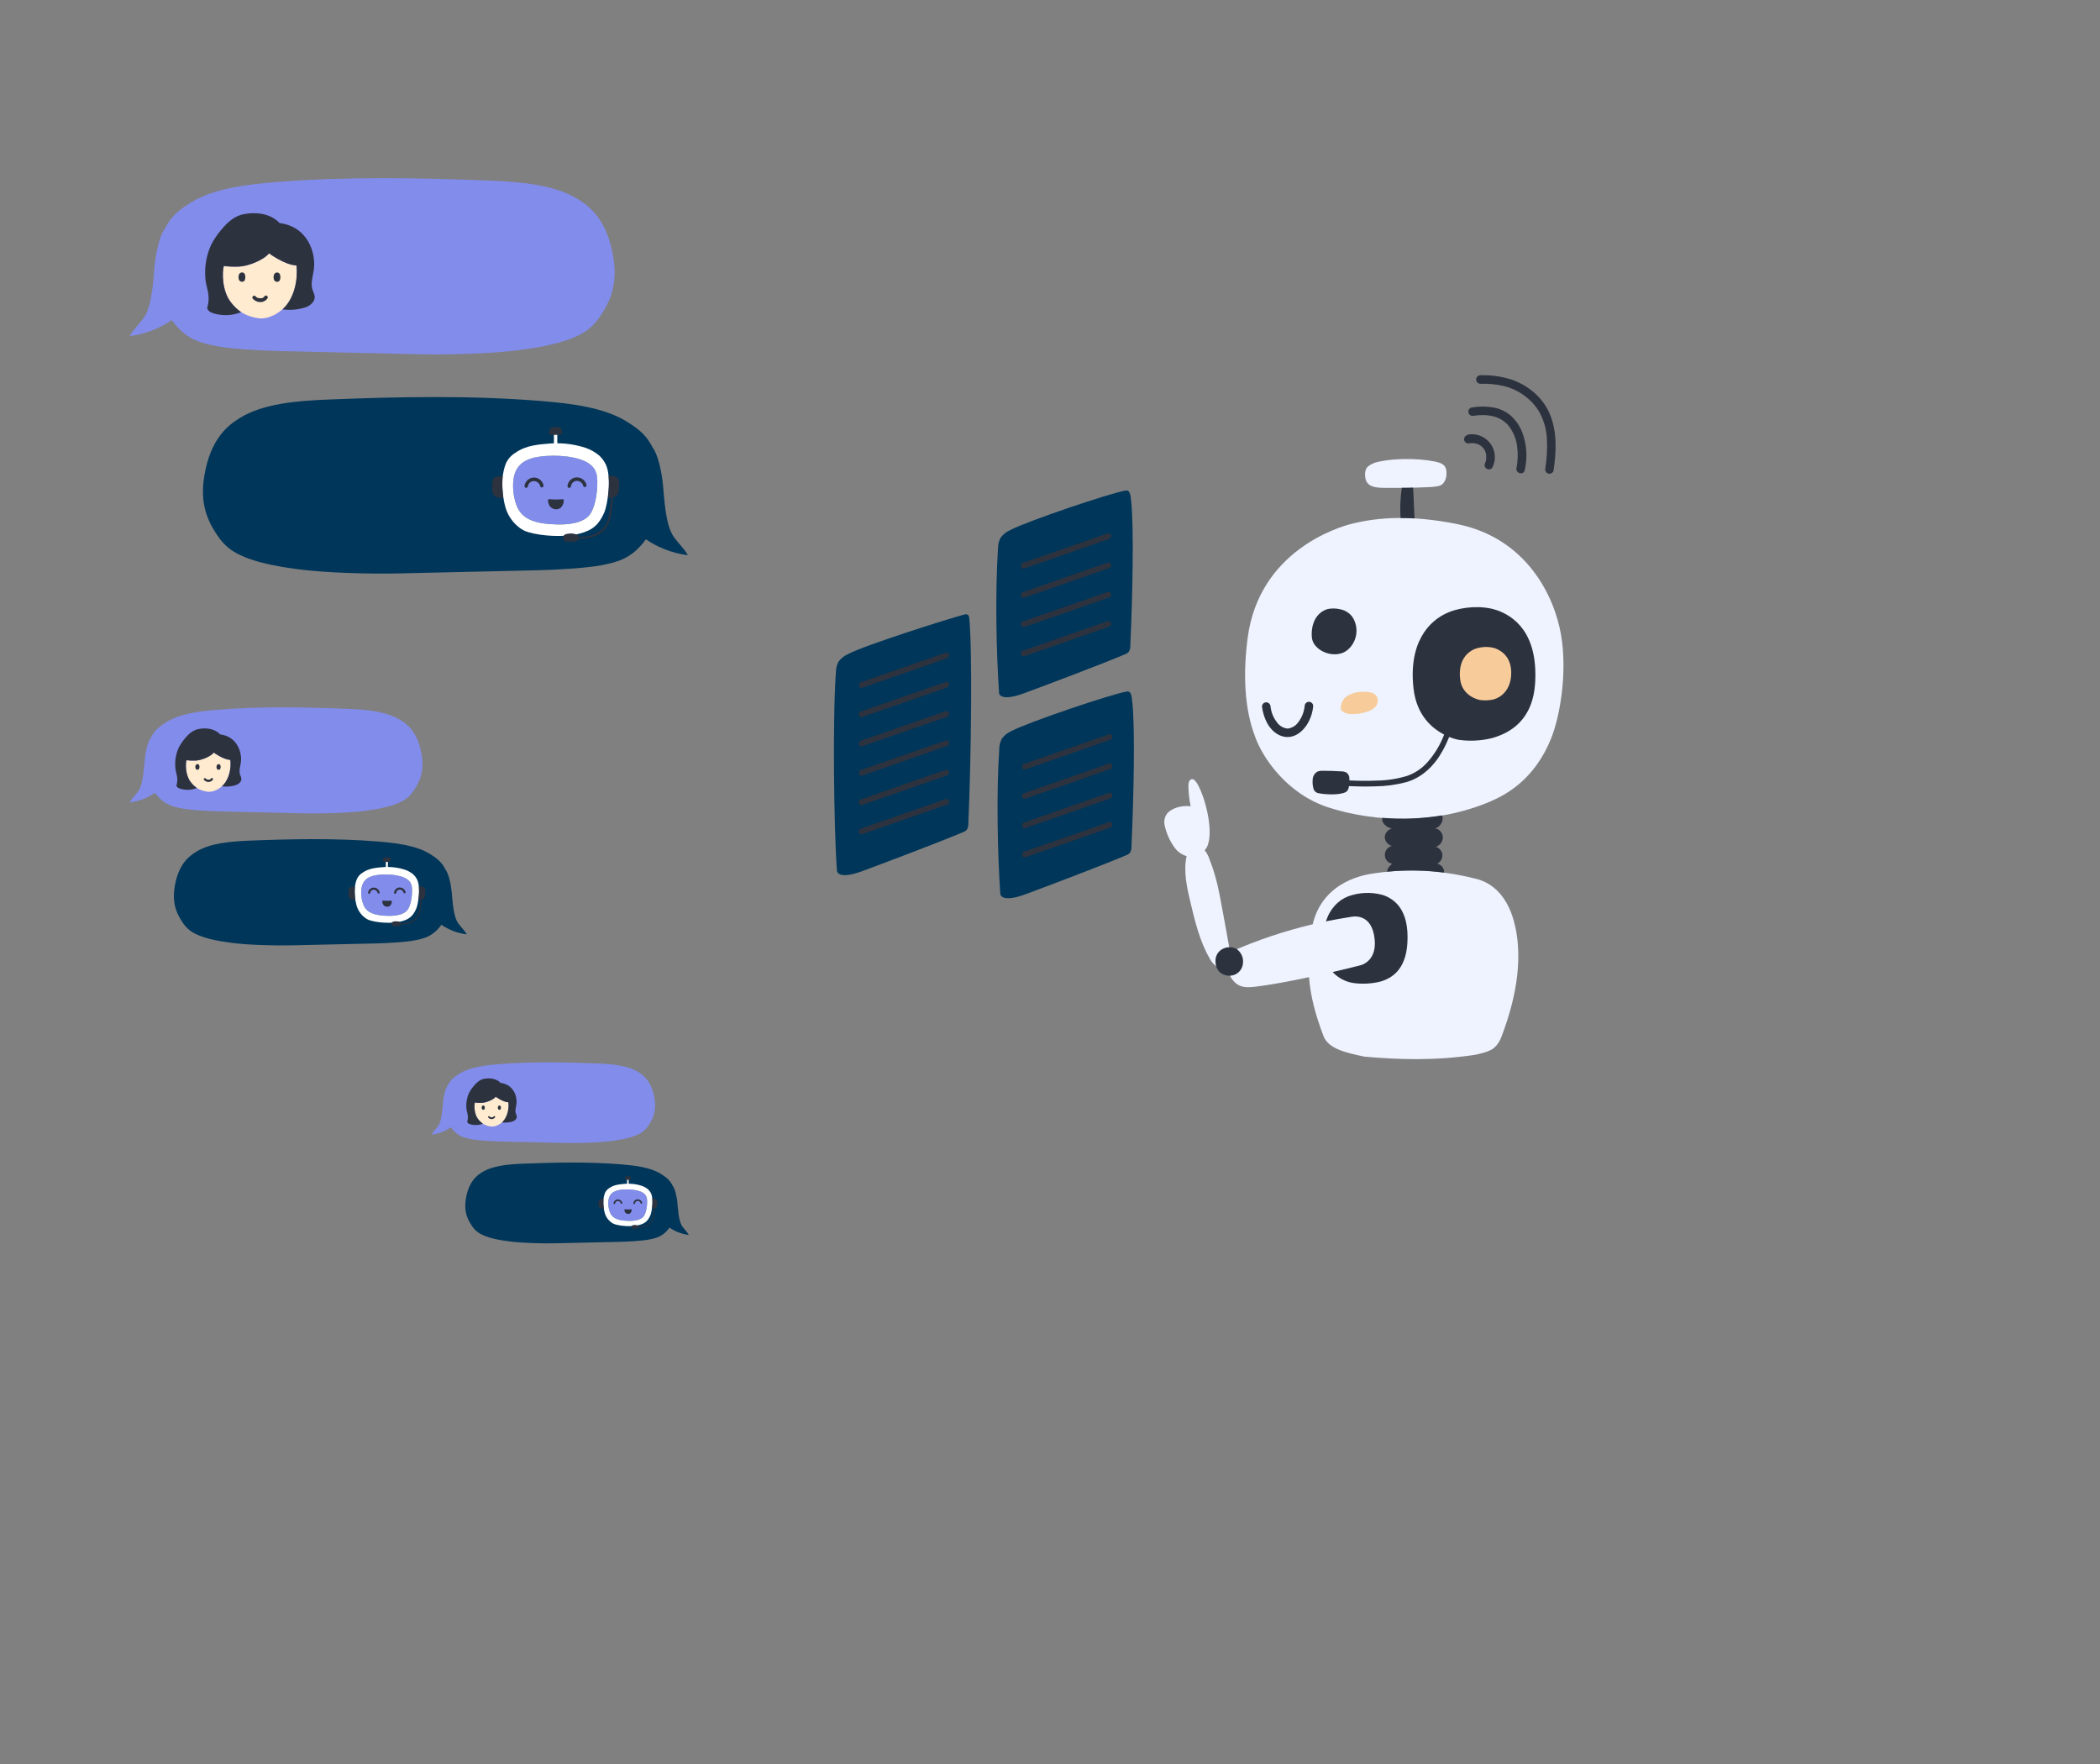 <?xml version="1.0" encoding="UTF-8" standalone="no"?>
<svg:svg
   width="1500"
   zoomAndPan="magnify"
   viewBox="0 0 1125 945"
   height="1260"
   preserveAspectRatio="xMidYMid"
   version="1.0"
   id="svg148"
   sodipodi:docname="chatbot.svg"
   inkscape:version="1.3.2 (091e20ef0f, 2023-11-25)"
   xmlns:inkscape="http://www.inkscape.org/namespaces/inkscape"
   xmlns:sodipodi="http://sodipodi.sourceforge.net/DTD/sodipodi-0.dtd"
   xmlns:svg="http://www.w3.org/2000/svg">
  <svg:rect x="0" y="0" width="1125" height="945" fill="#808080" stroke="none"/>
  <sodipodi:namedview
     id="namedview148"
     pagecolor="#505050"
     bordercolor="#ffffff"
     borderopacity="1"
     inkscape:showpageshadow="0"
     inkscape:pageopacity="0"
     inkscape:pagecheckerboard="1"
     inkscape:deskcolor="#505050"
     inkscape:zoom="0.51959721"
     inkscape:cx="749.61911"
     inkscape:cy="513.85957"
     inkscape:window-width="1856"
     inkscape:window-height="1024"
     inkscape:window-x="0"
     inkscape:window-y="0"
     inkscape:window-maximized="0"
     inkscape:current-layer="svg148" />
  <svg:defs
     id="defs23">
    <svg:g
       id="g1" />
    <svg:clipPath
       id="c6fa857706">
      <svg:path
         d="M 0,0 H 1056 V 945 H 0 Z m 0,0"
         clip-rule="nonzero"
         id="path1" />
    </svg:clipPath>
    <svg:clipPath
       id="0a5ce277e3">
      <svg:path
         d="M 1356.188,281.41 432.969,1475.988 -618.59,663.297 304.629,-531.277 Z m 0,0"
         clip-rule="nonzero"
         id="path2" />
    </svg:clipPath>
    <svg:clipPath
       id="4b1ef3e177">
      <svg:path
         d="M 1356.188,281.41 432.969,1475.988 -618.59,663.297 304.629,-531.277 Z m 0,0"
         clip-rule="nonzero"
         id="path3" />
    </svg:clipPath>
    <svg:clipPath
       id="c95a714aed">
      <svg:path
         d="m 93,449 h 157.129 v 57.613 H 93 Z m 0,0"
         clip-rule="nonzero"
         id="path4" />
    </svg:clipPath>
    <svg:clipPath
       id="1b0de09e5d">
      <svg:path
         d="M 69.379,378.363 H 227 V 491 H 69.379 Z m 0,0"
         clip-rule="nonzero"
         id="path5" />
    </svg:clipPath>
    <svg:clipPath
       id="3e26ea4c0c">
      <svg:path
         d="m 108,212 h 260.629 v 95.5 H 108 Z m 0,0"
         clip-rule="nonzero"
         id="path6" />
    </svg:clipPath>
    <svg:clipPath
       id="042e21b959">
      <svg:path
         d="M 69.379,95 H 330 V 281 H 69.379 Z m 0,0"
         clip-rule="nonzero"
         id="path7" />
    </svg:clipPath>
    <svg:clipPath
       id="a5cfca7074">
      <svg:path
         d="M 446.051,262 H 608 V 482 H 446.051 Z m 0,0"
         clip-rule="nonzero"
         id="path8" />
    </svg:clipPath>
    <svg:clipPath
       id="4059412f67">
      <svg:path
         d="M 460,200.836 H 834 V 460 H 460 Z m 0,0"
         clip-rule="nonzero"
         id="path9" />
    </svg:clipPath>
    <svg:clipPath
       id="1d4076dba3">
      <svg:path
         d="m 249,622 h 120.105 v 44.188 H 249 Z m 0,0"
         clip-rule="nonzero"
         id="path10" />
    </svg:clipPath>
    <svg:clipPath
       id="6896e8da34">
      <svg:path
         d="M 231.105,569 H 351 v 86 H 231.105 Z m 0,0"
         clip-rule="nonzero"
         id="path11" />
    </svg:clipPath>
    <svg:clipPath
       id="9348746b2d">
      <svg:path
         d="m 1472.164,655.922 h 141.945 v 141.949 h -141.945 z m 0,0"
         clip-rule="nonzero"
         id="path12" />
    </svg:clipPath>
    <svg:clipPath
       id="9586e768fa">
      <svg:path
         d="m 1543.137,655.922 c -39.199,0 -70.973,31.777 -70.973,70.973 0,39.199 31.773,70.977 70.973,70.977 39.195,0 70.973,-31.777 70.973,-70.977 0,-39.195 -31.777,-70.973 -70.973,-70.973"
         clip-rule="nonzero"
         id="path13" />
    </svg:clipPath>
    <svg:clipPath
       id="9c75edcf3f">
      <svg:path
         d="M 1515.613,702 H 1570 v 55.438 h -54.387 z m 0,0"
         clip-rule="nonzero"
         id="path14" />
    </svg:clipPath>
    <svg:clipPath
       id="97b5492ab3">
      <svg:path
         d="m 1515.613,701.938 h 54.75 v 55.5 h -54.75 z m 0,0"
         clip-rule="nonzero"
         id="path15" />
    </svg:clipPath>
    <svg:clipPath
       id="b452730144">
      <svg:path
         d="M 919.91,650.574 H 1451.188 V 803.219 H 919.91 Z m 0,0"
         clip-rule="nonzero"
         id="path16" />
    </svg:clipPath>
    <svg:clipPath
       id="c5c316668a">
      <svg:path
         d="m 1401.523,650.574 c 27.426,0 49.664,34.172 49.664,76.32 0,42.152 -22.238,76.324 -49.664,76.324 H 969.578 c -27.43,0 -49.668,-34.172 -49.668,-76.324 0,-42.148 22.238,-76.32 49.668,-76.32 h 431.945"
         clip-rule="nonzero"
         id="path17" />
    </svg:clipPath>
    <svg:clipPath
       id="f3039e7a94">
      <svg:path
         d="m 1337,0 h 343 v 417 h -343 z m 0,0"
         clip-rule="nonzero"
         id="path18" />
    </svg:clipPath>
    <svg:clipPath
       id="13dbefd5ee">
      <svg:path
         d="m 2028.246,293.07 -617.387,149.582 -158.062,-652.375 617.387,-149.582 z m 0,0"
         clip-rule="nonzero"
         id="path19" />
    </svg:clipPath>
    <svg:clipPath
       id="5ea35aad1f">
      <svg:path
         d="m 2028.246,293.07 -617.387,149.582 -158.062,-652.375 617.387,-149.582 z m 0,0"
         clip-rule="nonzero"
         id="path20" />
    </svg:clipPath>
    <svg:clipPath
       id="ce489fcf8a">
      <svg:path
         d="m 1049,815 h 206 v 130 h -206 z m 0,0"
         clip-rule="nonzero"
         id="path21" />
    </svg:clipPath>
    <svg:clipPath
       id="f703d24ec2">
      <svg:path
         d="m 1005.477,876.871 212.605,-73.645 77.82,224.652 -212.609,73.644 z m 0,0"
         clip-rule="nonzero"
         id="path22" />
    </svg:clipPath>
    <svg:clipPath
       id="ed603cadf6">
      <svg:path
         d="m 1005.477,876.871 212.605,-73.645 77.82,224.652 -212.609,73.644 z m 0,0"
         clip-rule="nonzero"
         id="path23" />
    </svg:clipPath>
  </svg:defs>
  <svg:g
     clip-path="url(#c95a714aed)"
     id="g28">
    <svg:path
       fill="#003659"
       d="m 250.043,500.562 c -4.938,-0.641 -9.469,-2.352 -13.594,-5.137 -4.574,6.395 -9.562,7.387 -14.02,8.289 -5.121,1.043 -15.383,1.562 -21.121,1.695 l -45.027,1.023 c -9.109,0.207 -23.477,-0.168 -32.426,-1.359 -6.621,-0.883 -16.254,-2.406 -21.84,-6.406 -1.699,-1.281 -3.125,-2.82 -4.273,-4.613 -4.371,-6.312 -5.297,-12.199 -4.148,-19.125 2.004,-12.031 7.645,-16.242 11.391,-18.574 7.523,-4.691 18.508,-5.605 28.719,-6.016 22.68,-0.91 46.195,-1.371 68.746,0.469 9.918,0.805 20.41,2.074 27.789,6.617 4.363,2.695 6.488,4.633 8.426,8.422 1.621,2.074 2.891,7.539 3.336,12.062 0.414,4.211 0.754,12.793 3.402,16.594 1.438,2.09 3.496,3.93 4.641,6.059 z m 0,0"
       fill-opacity="1"
       fill-rule="nonzero"
       id="path27" />
  </svg:g>
  <svg:g
     clip-path="url(#1b0de09e5d)"
     id="g29">
    <svg:path
       fill="#828ceb"
       d="m 221.75,423.359 c -1.148,1.793 -2.574,3.328 -4.273,4.609 -5.598,3.992 -15.234,5.527 -21.836,6.406 -8.945,1.203 -23.32,1.562 -32.426,1.359 l -44.996,-1.023 c -5.734,-0.125 -16,-0.648 -21.121,-1.691 -4.453,-0.906 -9.445,-1.898 -14.02,-8.289 -4.133,2.789 -8.668,4.504 -13.613,5.141 1.141,-2.133 3.199,-3.977 4.629,-6.016 2.648,-3.809 3.008,-12.406 3.398,-16.605 0.445,-4.523 1.715,-9.98 3.336,-12.031 1.949,-3.805 4.074,-5.742 8.426,-8.422 7.379,-4.559 17.871,-5.82 27.793,-6.617 22.547,-1.805 46.066,-1.375 68.746,-0.469 10.23,0.41 21.191,1.332 28.719,6.016 3.742,2.328 9.383,6.516 11.387,18.57 1.16,6.859 0.234,12.754 -4.148,19.062 z m -6.559,46.262 c -5.309,-1.703 -12.781,-1.332 -15.879,-0.266 -1.73,0.602 -3.547,1.469 -4.762,3.68 -1.48,2.684 -1.391,7.773 0.121,11.57 1.691,4.25 5.633,5.852 13.098,6.016 4.734,0.113 9.316,-0.758 11.02,-3.918 2.07,-3.844 2.18,-10.125 1.805,-12.031 -0.371,-1.906 -1.703,-3.867 -5.402,-5.051 z m 0,0"
       fill-opacity="1"
       fill-rule="nonzero"
       id="path28" />
  </svg:g>
  <svg:path
     fill="#ffebcf"
     d="m 123.391,407.082 c 0.535,4.586 -0.656,10.039 -3.684,13.344 -1.957,2.129 -5.23,3.926 -8.121,3.734 -1.988,-0.172 -3.855,-0.746 -5.598,-1.719 -1.504,-0.938 -2.789,-2.117 -3.852,-3.531 -2.84,-3.699 -2.793,-9.566 -2.246,-11.641 1.691,0.207 3.391,0.266 5.094,0.18 2.887,-0.18 7.777,-2.062 9.539,-4.266 0,0 5.184,3.809 8.867,3.898 z m 0,0"
     fill-opacity="1"
     fill-rule="nonzero"
     id="path29" />
  <svg:path
     fill="#ffffff"
     d="m 223.52,471.34 c -0.551,-1.145 -1.293,-2.148 -2.23,-3.008 -1.34,-1.09 -2.824,-1.91 -4.461,-2.453 -2.938,-0.938 -5.945,-1.414 -9.031,-1.434 v -3.363 h -1.094 v 3.375 c -0.367,0 -0.734,0.031 -1.094,0.055 -4.051,0.32 -7.941,0.602 -11.328,2.973 -1.43,0.859 -2.48,2.051 -3.16,3.574 -0.543,1.461 -0.887,2.969 -1.031,4.523 -0.227,3.238 0.086,6.426 0.938,9.559 0.387,1.305 0.965,2.516 1.738,3.633 0.777,1.121 1.707,2.086 2.797,2.906 0.82,0.637 1.73,1.105 2.727,1.398 4.609,1.41 11.988,1.723 16.656,0.531 4.477,-1.148 6.367,-3.055 8.023,-6.762 1.141,-2.605 2.449,-11.449 0.551,-15.508 z m -4.73,15.375 c -1.703,3.16 -6.285,4.031 -11.02,3.918 -7.465,-0.176 -11.438,-1.805 -13.098,-6.016 -1.512,-3.797 -1.602,-8.887 -0.121,-11.57 1.203,-2.211 3.008,-3.086 4.762,-3.68 3.098,-1.066 10.57,-1.438 15.879,0.266 3.699,1.203 4.984,3.113 5.379,5.047 0.398,1.93 0.289,8.191 -1.781,12.035 z m 0,0"
     fill-opacity="1"
     fill-rule="nonzero"
     id="path30" />
  <svg:path
     fill="#2d323f"
     d="m 200.84,475.559 c -0.914,-0.184 -1.734,0.019 -2.461,0.602 -0.695,0.531 -1.098,1.234 -1.203,2.105 0,0.152 0.055,0.281 0.164,0.391 0.109,0.109 0.242,0.164 0.395,0.168 0.152,-0.012 0.281,-0.066 0.391,-0.176 0.105,-0.105 0.164,-0.234 0.176,-0.383 0.102,-0.527 0.367,-0.953 0.801,-1.27 0.512,-0.371 1.07,-0.465 1.672,-0.277 l 0.207,0.066 c 0.062,0.035 0.125,0.066 0.191,0.094 l 0.242,0.152 0.105,0.07 0.055,0.051 c 0.375,0.289 0.605,0.668 0.68,1.137 0.051,0.145 0.141,0.254 0.273,0.328 0.129,0.074 0.27,0.098 0.418,0.066 0.145,-0.047 0.254,-0.141 0.328,-0.27 0.074,-0.133 0.098,-0.273 0.066,-0.422 -0.141,-0.617 -0.434,-1.145 -0.887,-1.59 -0.453,-0.441 -0.992,-0.723 -1.613,-0.844 z m 0.164,1.203 z m 10.664,2.066 c 0.156,0 0.289,-0.055 0.398,-0.164 0.109,-0.109 0.164,-0.238 0.164,-0.395 0.09,-0.559 0.363,-1.004 0.816,-1.34 0.465,-0.34 0.973,-0.441 1.531,-0.309 0.109,0.027 0.223,0.059 0.328,0.098 l 0.09,0.043 0.242,0.129 0.133,0.086 0.078,0.055 c 0.387,0.281 0.625,0.656 0.723,1.125 0.043,0.148 0.129,0.262 0.266,0.336 0.133,0.078 0.277,0.094 0.426,0.055 0.145,-0.051 0.254,-0.141 0.328,-0.273 0.074,-0.129 0.094,-0.27 0.062,-0.418 -0.16,-0.629 -0.488,-1.16 -0.973,-1.594 -0.488,-0.43 -1.055,-0.691 -1.699,-0.777 -0.891,-0.137 -1.684,0.086 -2.371,0.668 -0.664,0.551 -1.035,1.254 -1.121,2.113 -0.004,0.16 0.055,0.297 0.168,0.406 0.113,0.113 0.25,0.168 0.41,0.164 z m 3.258,-2.105 z M 114.09,417.609 c -0.25,0.398 -0.582,0.711 -0.992,0.941 -0.41,0.23 -0.848,0.352 -1.32,0.363 -0.484,0.008 -0.949,-0.09 -1.391,-0.289 -0.445,-0.195 -0.828,-0.477 -1.148,-0.84 -0.082,-0.121 -0.117,-0.254 -0.102,-0.395 0.012,-0.145 0.07,-0.27 0.172,-0.371 0.105,-0.102 0.227,-0.16 0.371,-0.176 0.145,-0.012 0.277,0.023 0.395,0.105 l 0.211,0.215 0.109,0.098 0.055,0.043 0.078,0.059 0.102,0.059 c 0.07,0.051 0.145,0.09 0.223,0.129 h 0.156 c 0.082,0.027 0.168,0.055 0.254,0.07 0.148,0.043 0.297,0.059 0.449,0.047 0.09,0.008 0.176,0.008 0.262,0 h 0.078 l 0.137,-0.035 0.109,-0.035 h 0.09 l 0.047,-0.031 0.121,-0.059 0.09,-0.062 0.066,-0.047 c 0,0 0.039,0 0.039,-0.035 0.031,-0.023 0.066,-0.055 0.094,-0.086 0.055,-0.051 0.105,-0.109 0.152,-0.168 l 0.07,-0.102 c 0.094,-0.113 0.215,-0.18 0.359,-0.207 0.145,-0.023 0.281,0 0.406,0.074 0.129,0.074 0.215,0.184 0.266,0.32 0.047,0.141 0.047,0.277 -0.008,0.414 z m -7.387,-7.664 c 0.215,0.602 0.215,1.203 0,1.805 -0.062,0.18 -0.172,0.328 -0.328,0.438 -0.16,0.109 -0.332,0.164 -0.523,0.164 -0.234,0.019 -0.445,-0.031 -0.645,-0.156 -0.195,-0.125 -0.336,-0.293 -0.418,-0.512 -0.184,-0.547 -0.184,-1.098 0,-1.648 0.086,-0.219 0.23,-0.391 0.426,-0.52 0.195,-0.129 0.414,-0.191 0.648,-0.184 0.398,0.039 0.68,0.246 0.84,0.613 z m 98.461,51.312 c -0.027,-0.449 0.039,-0.887 0.195,-1.312 0.027,-0.086 0.074,-0.164 0.133,-0.234 0.121,-0.125 0.258,-0.219 0.418,-0.289 0.789,-0.289 1.59,-0.336 2.406,-0.133 0.141,0.031 0.27,0.078 0.398,0.145 0.234,0.16 0.391,0.375 0.473,0.645 0.211,0.477 0.195,0.945 -0.047,1.41 -0.27,0.293 -2.039,0.273 -3.008,0.223 -0.969,-0.055 -0.934,-0.285 -0.969,-0.453 z m -14.832,20.789 c -1.113,0.141 -2.289,-0.082 -2.832,-0.602 -0.277,-0.289 -0.48,-0.625 -0.602,-1.012 -0.191,-0.664 -0.355,-3.211 0,-4.078 0.09,-0.293 0.246,-0.543 0.469,-0.754 0.227,-0.207 0.488,-0.344 0.789,-0.406 0.645,-0.145 1.293,-0.188 1.953,-0.133 -0.027,0.191 -0.043,0.363 -0.055,0.523 -0.133,2.164 -0.039,4.316 0.277,6.461 z m 19.566,0.867 c -0.008,1 -0.391,1.824 -1.156,2.473 -0.246,0.141 -0.508,0.242 -0.785,0.297 -0.281,0.059 -0.562,0.07 -0.844,0.035 -0.281,-0.031 -0.551,-0.109 -0.809,-0.23 -0.258,-0.121 -0.492,-0.281 -0.695,-0.477 -0.562,-0.629 -0.828,-1.363 -0.809,-2.207 -0.012,-0.105 0.023,-0.199 0.098,-0.277 0.094,-0.078 0.223,-0.059 0.504,-0.027 1.344,0.113 2.688,0.113 4.035,0 0.156,0 0.34,0 0.418,0.133 0.051,0.086 0.066,0.18 0.043,0.281 z m 17.691,-2.609 c -0.109,0.379 -0.301,0.715 -0.57,1.008 -0.359,0.328 -0.777,0.527 -1.254,0.602 -0.055,2.887 -0.68,6.996 -1.645,8.879 -0.453,0.836 -1.043,1.562 -1.762,2.184 -0.719,0.621 -1.523,1.098 -2.414,1.426 -1.723,0.605 -3.496,0.898 -5.32,0.887 0,0.047 0,0.102 0,0.156 -0.07,0.285 -0.25,0.469 -0.535,0.547 -1.137,0.234 -2.277,0.262 -3.426,0.082 -0.352,-0.019 -0.613,-0.18 -0.789,-0.484 -0.168,-0.398 -0.184,-0.797 -0.043,-1.203 0.121,-0.332 0.352,-0.664 1.59,-0.797 1.047,-0.148 2.051,0 3.012,0.445 0.18,0.121 0.27,0.289 0.27,0.508 0,0.059 0,0.113 0,0.168 4.738,0 7.59,-1.848 8.836,-3.977 1.246,-2.129 1.566,-6.973 1.621,-8.742 -0.328,0.019 -0.656,0.012 -0.984,-0.027 0.348,-2.328 0.434,-4.664 0.254,-7.008 0.652,-0.055 1.293,-0.016 1.934,0.125 0.301,0.062 0.562,0.195 0.789,0.402 0.227,0.207 0.387,0.457 0.473,0.754 0.309,0.859 0.145,3.402 -0.035,4.07 z m -99.043,-65.527 c 0.254,0.84 0.75,1.641 0.754,2.527 0,1.496 -1.355,2.652 -2.746,3.223 -2.504,0.832 -5.066,1.07 -7.684,0.715 0.293,-0.266 0.602,-0.539 0.836,-0.816 3.008,-3.305 4.211,-8.758 3.684,-13.344 -3.684,-0.09 -8.867,-3.898 -8.867,-3.898 -1.762,2.203 -6.621,4.086 -9.539,4.266 -1.703,0.086 -3.402,0.027 -5.094,-0.18 -0.547,2.074 -0.602,7.941 2.246,11.641 0.949,1.25 2.062,2.336 3.34,3.246 -2.289,0.922 -4.648,1.188 -7.086,0.789 -1.016,-0.125 -1.984,-0.414 -2.906,-0.859 -1.324,-0.926 -0.895,-1.535 -0.812,-1.891 0.98,-4.055 -0.633,-5.859 -0.777,-9.414 -0.234,-3.613 0.398,-7.062 1.902,-10.359 0.887,-1.695 1.949,-3.273 3.191,-4.734 1.949,-2.406 4.383,-4.617 7.434,-5.16 8.09,-1.457 11.52,2.895 11.52,2.895 9.113,1.137 11.746,9.57 11.113,14.797 -0.27,2.195 -1.145,4.434 -0.508,6.559 z m -10.5,-4.812 c 0.211,0.602 0.211,1.203 0,1.805 -0.066,0.18 -0.176,0.324 -0.332,0.438 -0.156,0.109 -0.332,0.164 -0.523,0.164 -0.234,0.019 -0.445,-0.031 -0.645,-0.156 -0.195,-0.125 -0.336,-0.293 -0.414,-0.512 -0.191,-0.551 -0.191,-1.098 0,-1.648 0.086,-0.219 0.23,-0.395 0.426,-0.52 0.199,-0.129 0.414,-0.191 0.648,-0.184 0.395,0.035 0.672,0.234 0.84,0.594 z m 0,0"
     fill-opacity="1"
     fill-rule="nonzero"
     id="path31" />
  <svg:g
     clip-path="url(#3e26ea4c0c)"
     id="g32">
    <svg:path
       fill="#003659"
       d="m 368.492,297.449 c -4.031,-0.523 -7.949,-1.508 -11.75,-2.949 -3.801,-1.441 -7.387,-3.301 -10.754,-5.582 -7.574,10.621 -15.836,12.27 -23.211,13.766 -8.48,1.73 -25.473,2.598 -34.969,2.816 l -74.555,1.699 c -15.078,0.34 -38.867,-0.277 -53.688,-2.258 -10.961,-1.469 -26.906,-3.996 -36.156,-10.641 -2.816,-2.129 -5.176,-4.684 -7.074,-7.66 -7.238,-10.48 -8.77,-20.262 -6.867,-31.762 3.316,-19.98 12.656,-26.973 18.855,-30.852 12.457,-7.793 30.645,-9.309 47.547,-9.988 37.551,-1.512 76.488,-2.277 113.82,0.777 16.422,1.34 33.793,3.449 46.012,10.992 7.227,4.473 10.742,7.691 13.953,13.984 2.68,3.449 4.781,12.52 5.52,20.031 0.688,6.992 1.246,21.25 5.633,27.566 2.379,3.465 5.789,6.523 7.684,10.059 z m 0,0"
       fill-opacity="1"
       fill-rule="nonzero"
       id="path32" />
  </svg:g>
  <svg:g
     clip-path="url(#042e21b959)"
     id="g33">
    <svg:path
       fill="#828ceb"
       d="m 321.652,169.23 c -1.906,2.973 -4.266,5.523 -7.078,7.652 -9.266,6.633 -25.223,9.18 -36.156,10.641 -14.809,1.996 -38.605,2.598 -53.684,2.258 l -74.496,-1.699 c -9.496,-0.211 -26.488,-1.078 -34.969,-2.809 -7.375,-1.508 -15.637,-3.156 -23.211,-13.766 -3.375,2.285 -6.965,4.145 -10.773,5.586 -3.809,1.441 -7.734,2.426 -11.77,2.945 1.895,-3.535 5.301,-6.602 7.664,-9.988 4.383,-6.324 4.98,-20.602 5.629,-27.574 0.738,-7.516 2.84,-16.574 5.523,-19.984 3.227,-6.324 6.746,-9.539 13.949,-13.984 12.219,-7.574 29.59,-9.672 46.016,-10.992 37.332,-2.996 76.266,-2.285 113.816,-0.777 16.945,0.68 35.09,2.207 47.551,9.992 6.195,3.863 15.535,10.816 18.855,30.84 1.922,11.387 0.387,21.18 -6.867,31.66 z m -10.863,76.828 C 302,243.23 289.629,243.852 284.5,245.617 c -2.863,1 -5.871,2.438 -7.883,6.113 -2.453,4.457 -2.305,12.91 0.199,19.215 2.797,7.062 9.328,9.719 21.684,9.988 7.844,0.191 15.426,-1.258 18.246,-6.504 3.43,-6.383 3.609,-16.812 2.992,-19.98 -0.617,-3.168 -2.82,-6.422 -8.949,-8.391 z m 0,0"
       fill-opacity="1"
       fill-rule="nonzero"
       id="path33" />
  </svg:g>
  <svg:path
     fill="#ffebcf"
     d="m 158.801,142.195 c 0.887,7.613 -1.09,16.676 -6.102,22.16 -3.238,3.535 -8.66,6.523 -13.441,6.203 -3.297,-0.289 -6.383,-1.242 -9.27,-2.855 -2.492,-1.559 -4.617,-3.516 -6.379,-5.867 -4.703,-6.145 -4.625,-15.883 -3.719,-19.332 2.805,0.344 5.613,0.441 8.434,0.301 4.781,-0.301 12.875,-3.426 15.797,-7.082 0,0 8.578,6.324 14.68,6.473 z m 0,0"
     fill-opacity="1"
     fill-rule="nonzero"
     id="path34" />
  <svg:path
     fill="#ffffff"
     d="m 324.582,248.914 c -0.914,-1.902 -2.145,-3.566 -3.699,-4.996 -2.211,-1.809 -4.676,-3.168 -7.383,-4.074 -4.863,-1.555 -9.848,-2.348 -14.949,-2.379 v -5.582 h -1.812 v 5.602 c -0.609,0 -1.219,0.051 -1.816,0.09 -6.707,0.531 -13.145,1 -18.754,4.938 -2.363,1.43 -4.105,3.41 -5.234,5.934 -0.895,2.43 -1.461,4.934 -1.703,7.512 -0.375,5.383 0.145,10.672 1.555,15.875 0.637,2.168 1.594,4.184 2.879,6.039 1.281,1.855 2.824,3.465 4.625,4.82 1.359,1.062 2.863,1.836 4.516,2.328 7.633,2.34 19.852,2.859 27.574,0.879 7.414,-1.906 10.543,-5.074 13.285,-11.227 1.895,-4.328 4.055,-19.012 0.918,-25.758 z m -7.836,25.535 c -2.82,5.246 -10.402,6.695 -18.246,6.504 -12.355,-0.289 -18.934,-2.996 -21.684,-9.988 -2.504,-6.305 -2.652,-14.758 -0.199,-19.211 1.992,-3.68 4.98,-5.125 7.883,-6.117 5.129,-1.766 17.5,-2.387 26.289,0.441 6.129,1.996 8.25,5.176 8.91,8.383 0.656,3.207 0.477,13.605 -2.953,19.988 z m 0,0"
     fill-opacity="1"
     fill-rule="nonzero"
     id="path35" />
  <svg:path
     fill="#2d323f"
     d="m 287.031,255.918 c -0.723,-0.141 -1.438,-0.125 -2.148,0.051 -0.715,0.172 -1.355,0.488 -1.93,0.949 -0.551,0.426 -1,0.941 -1.348,1.547 -0.344,0.605 -0.559,1.258 -0.645,1.949 0.004,0.254 0.094,0.473 0.273,0.652 0.18,0.184 0.398,0.273 0.652,0.277 0.25,-0.016 0.465,-0.109 0.645,-0.289 0.18,-0.176 0.277,-0.391 0.293,-0.641 0.168,-0.875 0.609,-1.578 1.324,-2.109 0.402,-0.289 0.844,-0.473 1.332,-0.555 0.488,-0.082 0.969,-0.047 1.441,0.098 l 0.336,0.109 c 0.105,0.059 0.211,0.113 0.32,0.16 l 0.398,0.25 0.18,0.117 0.09,0.082 c 0.621,0.48 0.996,1.109 1.125,1.887 0.082,0.242 0.23,0.422 0.449,0.547 0.219,0.129 0.449,0.164 0.699,0.113 0.234,-0.082 0.414,-0.234 0.539,-0.453 0.121,-0.219 0.16,-0.449 0.105,-0.695 -0.109,-0.504 -0.293,-0.977 -0.543,-1.426 -0.25,-0.449 -0.559,-0.855 -0.926,-1.215 -0.367,-0.359 -0.777,-0.656 -1.23,-0.898 -0.453,-0.238 -0.934,-0.406 -1.434,-0.508 z m 0.266,2 z m 17.66,3.434 c 0.258,0 0.477,-0.09 0.656,-0.27 0.18,-0.184 0.273,-0.402 0.273,-0.656 0.148,-0.93 0.602,-1.672 1.355,-2.23 0.766,-0.559 1.609,-0.727 2.531,-0.508 0.184,0.043 0.367,0.094 0.547,0.16 l 0.148,0.07 0.398,0.219 0.219,0.141 0.133,0.09 c 0.637,0.469 1.035,1.09 1.195,1.867 0.07,0.246 0.215,0.434 0.438,0.562 0.223,0.125 0.461,0.152 0.707,0.086 0.238,-0.082 0.418,-0.23 0.539,-0.449 0.125,-0.219 0.16,-0.453 0.109,-0.699 -0.133,-0.512 -0.336,-0.992 -0.609,-1.441 -0.277,-0.453 -0.609,-0.852 -1.004,-1.203 -0.395,-0.352 -0.832,-0.637 -1.309,-0.855 -0.48,-0.219 -0.98,-0.367 -1.504,-0.438 -0.703,-0.105 -1.398,-0.066 -2.082,0.129 -0.688,0.191 -1.301,0.52 -1.844,0.98 -0.527,0.441 -0.953,0.965 -1.273,1.57 -0.32,0.609 -0.516,1.254 -0.582,1.938 0,0.129 0.019,0.25 0.07,0.367 0.047,0.121 0.117,0.223 0.207,0.312 0.09,0.09 0.195,0.16 0.312,0.207 0.117,0.047 0.242,0.066 0.367,0.062 z m 5.395,-3.496 z M 143.402,159.68 c -0.418,0.656 -0.965,1.18 -1.645,1.562 -0.676,0.383 -1.406,0.586 -2.184,0.605 -0.805,0.008 -1.57,-0.152 -2.305,-0.48 -0.734,-0.328 -1.367,-0.793 -1.898,-1.398 -0.137,-0.199 -0.195,-0.418 -0.172,-0.656 0.023,-0.238 0.117,-0.445 0.289,-0.613 0.168,-0.172 0.371,-0.266 0.609,-0.289 0.242,-0.023 0.457,0.035 0.656,0.168 l 0.348,0.363 0.18,0.156 0.09,0.07 0.129,0.102 0.172,0.098 c 0.117,0.082 0.238,0.152 0.367,0.211 h 0.262 c 0.137,0.051 0.273,0.09 0.418,0.121 0.242,0.066 0.492,0.094 0.746,0.078 0.145,0.012 0.285,0.012 0.43,0 h 0.129 l 0.23,-0.059 0.18,-0.059 h 0.148 l 0.078,-0.051 0.199,-0.102 0.152,-0.098 0.109,-0.082 c 0,0 0.059,0 0.059,-0.059 0.059,-0.043 0.109,-0.09 0.16,-0.141 0.086,-0.09 0.172,-0.18 0.25,-0.277 l 0.117,-0.172 c 0.156,-0.188 0.355,-0.301 0.594,-0.344 0.242,-0.039 0.465,0 0.676,0.125 0.211,0.125 0.355,0.301 0.434,0.531 0.082,0.23 0.078,0.457 -0.008,0.688 z m -12.23,-12.73 c 0.352,1 0.352,2 0,3 -0.105,0.301 -0.289,0.543 -0.547,0.723 -0.262,0.184 -0.547,0.277 -0.867,0.273 -0.383,0.035 -0.734,-0.055 -1.062,-0.258 -0.324,-0.207 -0.555,-0.488 -0.691,-0.848 -0.309,-0.914 -0.309,-1.828 0,-2.738 0.145,-0.363 0.379,-0.652 0.703,-0.867 0.324,-0.215 0.684,-0.316 1.07,-0.301 0.309,0.027 0.586,0.137 0.836,0.316 0.25,0.184 0.438,0.418 0.559,0.699 z m 163.012,85.223 c -0.039,-0.75 0.07,-1.477 0.332,-2.18 0.043,-0.145 0.117,-0.273 0.219,-0.391 0.195,-0.203 0.426,-0.363 0.688,-0.477 1.305,-0.488 2.633,-0.559 3.984,-0.223 0.23,0.051 0.449,0.133 0.66,0.242 0.387,0.262 0.648,0.617 0.785,1.066 0.348,0.793 0.32,1.574 -0.078,2.34 -0.449,0.488 -3.379,0.461 -4.984,0.371 -1.605,-0.09 -1.543,-0.473 -1.605,-0.75 z m -24.555,34.527 c -1.844,0.23 -3.785,-0.141 -4.684,-1 -0.465,-0.48 -0.797,-1.039 -0.996,-1.68 -0.32,-1.109 -0.59,-5.332 0,-6.773 0.145,-0.488 0.402,-0.906 0.777,-1.25 0.371,-0.348 0.809,-0.57 1.305,-0.676 1.066,-0.242 2.141,-0.312 3.23,-0.223 -0.039,0.316 -0.07,0.605 -0.09,0.871 -0.215,3.594 -0.062,7.168 0.457,10.73 z m 32.398,1.438 c -0.004,0.793 -0.176,1.547 -0.508,2.262 -0.336,0.719 -0.805,1.332 -1.406,1.844 -0.406,0.238 -0.84,0.402 -1.305,0.496 -0.461,0.094 -0.926,0.113 -1.391,0.059 -0.469,-0.055 -0.918,-0.184 -1.344,-0.387 -0.426,-0.199 -0.809,-0.461 -1.152,-0.785 -0.926,-1.047 -1.371,-2.27 -1.336,-3.668 -0.016,-0.176 0.035,-0.332 0.16,-0.461 0.16,-0.129 0.371,-0.098 0.836,-0.047 2.227,0.188 4.453,0.188 6.68,0 0.258,0 0.566,0 0.695,0.219 0.082,0.148 0.105,0.305 0.07,0.469 z m 29.289,-4.336 c -0.184,0.633 -0.5,1.195 -0.945,1.68 -0.59,0.539 -1.281,0.875 -2.074,1 -0.09,4.793 -1.125,11.617 -2.719,14.746 -0.754,1.383 -1.727,2.59 -2.918,3.621 -1.191,1.031 -2.523,1.824 -4,2.371 -2.852,1.004 -5.785,1.492 -8.809,1.469 0,0.082 0,0.172 0,0.262 -0.117,0.477 -0.414,0.781 -0.887,0.906 -1.883,0.391 -3.773,0.438 -5.672,0.141 -0.582,-0.031 -1.016,-0.301 -1.305,-0.809 -0.277,-0.656 -0.301,-1.324 -0.07,-2 0.199,-0.547 0.578,-1.098 2.633,-1.316 1.734,-0.246 3.395,0 4.98,0.738 0.301,0.199 0.453,0.477 0.449,0.84 0,0.098 0,0.188 0,0.281 7.844,0 12.566,-3.07 14.629,-6.605 2.066,-3.535 2.594,-11.578 2.684,-14.516 -0.543,0.031 -1.086,0.016 -1.625,-0.051 0.574,-3.863 0.715,-7.742 0.418,-11.641 1.078,-0.09 2.145,-0.019 3.199,0.211 0.5,0.102 0.934,0.324 1.312,0.668 0.375,0.344 0.633,0.762 0.781,1.25 0.508,1.43 0.238,5.656 -0.062,6.766 z M 167.34,154.973 c 0.418,1.398 1.234,2.727 1.246,4.195 0,2.488 -2.242,4.406 -4.547,5.355 -4.148,1.383 -8.391,1.777 -12.723,1.191 0.488,-0.441 0.996,-0.902 1.383,-1.359 4.984,-5.484 6.977,-14.547 6.102,-22.16 -6.102,-0.148 -14.68,-6.473 -14.68,-6.473 -2.922,3.656 -10.965,6.781 -15.797,7.082 -2.82,0.141 -5.629,0.043 -8.434,-0.301 -0.906,3.449 -0.996,13.188 3.719,19.332 1.57,2.082 3.414,3.879 5.531,5.395 -1.859,0.754 -3.785,1.238 -5.777,1.461 -1.988,0.223 -3.977,0.172 -5.953,-0.152 -1.684,-0.207 -3.289,-0.684 -4.812,-1.426 -2.191,-1.539 -1.484,-2.551 -1.348,-3.137 1.625,-6.734 -1.043,-9.734 -1.285,-15.637 -0.191,-2.953 -0.019,-5.887 0.512,-8.797 0.535,-2.914 1.414,-5.715 2.641,-8.406 1.465,-2.82 3.227,-5.441 5.281,-7.863 3.227,-3.996 7.254,-7.672 12.309,-8.574 13.391,-2.414 19.074,4.809 19.074,4.809 15.086,1.887 19.441,15.895 18.395,24.574 -0.449,3.648 -1.891,7.363 -0.836,10.891 z m -17.391,-7.992 c 0.352,1 0.352,2 0,2.996 -0.105,0.301 -0.289,0.543 -0.547,0.727 -0.262,0.184 -0.551,0.273 -0.867,0.273 -0.387,0.035 -0.738,-0.051 -1.066,-0.254 -0.324,-0.207 -0.555,-0.492 -0.688,-0.855 -0.312,-0.91 -0.312,-1.824 0,-2.738 0.145,-0.359 0.383,-0.648 0.707,-0.863 0.328,-0.215 0.688,-0.316 1.074,-0.305 0.305,0.031 0.578,0.133 0.824,0.309 0.25,0.176 0.438,0.406 0.562,0.68 z m 0,0"
     fill-opacity="1"
     fill-rule="nonzero"
     id="path36" />
  <svg:path
     fill="#eef3ff"
     d="m 830.992,395.488 c -8.793,21.973 -24.051,30.227 -32.574,33.863 -29.668,12.645 -62.227,11.043 -86.461,3.293 -22.855,-7.32 -35.742,-27.141 -39.531,-37.875 -5.957,-15.352 -6.516,-34.367 -3.988,-53.398 6.281,-46.09 48.078,-58.945 56.273,-60.91 14.164,-3.426 31.48,-4.574 55.715,0.258 37.695,7.504 52.34,39.074 55.816,59.184 3.48,20.109 -0.375,43.367 -5.25,55.586 z M 741.258,261.34 c 6.191,0.09 16.289,0 23.285,-0.34 2.109,-0.031 4.195,-0.25 6.266,-0.648 2.855,-0.758 4.027,-3.66 4.094,-6.605 0.062,-2.941 -0.746,-4.816 -3.766,-5.848 -6.828,-2.133 -21.98,-2.941 -32.914,-0.469 -1.91,0.395 -3.648,1.172 -5.211,2.332 -1.93,1.461 -2.02,4.637 -1.422,6.98 1.109,4.051 5.227,4.547 9.668,4.609 z m 47.453,208.969 c -8.523,-2.086 -17.172,-3.34 -25.938,-3.762 -8.766,-0.422 -17.492,-0.008 -26.18,1.25 -4.234,0.586 -27.648,3.504 -33.367,27.352 -15.078,3.582 -29.711,8.492 -43.898,14.73 l -0.352,0.156 c -1.836,-10.734 -3.906,-21.492 -5.629,-30.738 -1.32,-7.043 -3.316,-13.891 -5.992,-20.539 -0.52,-1.184 -1.18,-2.281 -1.98,-3.293 5.523,-5.535 1.512,-25.32 -3.543,-34.879 -0.625,-1.188 -2.047,-3.426 -3.363,-3.18 -1.316,0.25 -1.824,1.902 -1.824,3.258 0.035,3.785 0.434,7.531 1.199,11.238 -5.98,-0.586 -10.422,1.484 -12.496,3.789 -0.695,0.887 -1.172,1.875 -1.422,2.973 -0.254,1.094 -0.262,2.195 -0.023,3.293 0.914,4.453 2.715,8.512 5.406,12.176 0.781,1.086 1.715,2.016 2.809,2.785 1.09,0.77 2.281,1.34 3.562,1.711 -1.785,8.27 0.184,16.93 2.152,25.137 2.434,10.184 4.938,20.539 10.16,29.602 0.926,1.891 2.27,3.418 4.027,4.57 0.777,0.453 1.617,0.672 2.516,0.656 0.898,-0.016 1.727,-0.266 2.488,-0.746 1.301,4.324 3.258,8.582 7.297,10.25 2.605,1.066 5.512,0.809 8.301,0.48 7.215,-0.82 17.965,-2.824 28.664,-5.09 0.703,9.492 3.047,19.211 7.727,31.516 2.605,7.074 12.848,9.117 22.02,11.07 17.746,1.566 37.656,2.242 58.633,-0.91 1.926,-0.301 8.102,-1.602 10.684,-3.75 1.934,-1.746 3.309,-3.855 4.129,-6.332 8.652,-22.738 11.453,-44.098 6.41,-62.07 -5.785,-20.254 -19.453,-22.051 -22.176,-22.688 z m 0,0"
     fill-opacity="1"
     fill-rule="nonzero"
     id="path37" />
  <svg:path
     fill="#2d323f"
     d="m 750.289,277.504 c -0.352,-5.414 -0.121,-10.801 0.691,-16.164 1.98,0 4,0 5.992,-0.09 0,0.379 0.09,0.77 0.117,1.133 0.234,5.105 0.465,10.219 0.691,15.344 -2.605,-0.16 -5.109,-0.223 -7.492,-0.223 z m 19.66,185.215 c 0.445,-0.234 0.844,-0.527 1.207,-0.875 0.359,-0.348 0.66,-0.742 0.906,-1.18 0.246,-0.438 0.426,-0.898 0.539,-1.387 0.113,-0.488 0.152,-0.984 0.125,-1.484 -0.066,-0.477 -0.195,-0.938 -0.395,-1.379 -0.195,-0.441 -0.453,-0.848 -0.766,-1.215 -0.316,-0.367 -0.676,-0.684 -1.082,-0.945 -0.406,-0.262 -0.84,-0.465 -1.305,-0.602 0.566,-0.18 1.09,-0.449 1.57,-0.801 0.48,-0.355 0.891,-0.777 1.23,-1.266 0.344,-0.488 0.598,-1.016 0.766,-1.59 0.164,-0.57 0.238,-1.152 0.215,-1.75 -0.234,-2.172 -2.059,-4.426 -4.25,-4.359 0.609,-0.199 1.172,-0.484 1.691,-0.859 0.516,-0.379 0.961,-0.824 1.336,-1.344 0.375,-0.52 0.656,-1.086 0.852,-1.695 0.191,-0.609 0.285,-1.234 0.277,-1.875 -0.023,-0.449 -0.129,-0.887 -0.312,-1.301 -10.621,1.773 -21.297,2.207 -32.027,1.301 -0.152,0.82 -0.047,1.609 0.312,2.359 0.5,0.91 1.18,1.656 2.035,2.242 0.855,0.582 1.797,0.945 2.828,1.078 -0.539,0.145 -1.043,0.371 -1.512,0.676 -0.469,0.305 -0.879,0.672 -1.23,1.105 -0.352,0.434 -0.625,0.914 -0.824,1.434 -0.199,0.52 -0.316,1.059 -0.344,1.617 0.051,0.535 0.184,1.047 0.395,1.543 0.211,0.492 0.492,0.941 0.84,1.348 0.352,0.406 0.754,0.754 1.211,1.035 0.453,0.281 0.941,0.488 1.465,0.621 -0.512,0.121 -0.992,0.316 -1.438,0.594 -0.449,0.273 -0.844,0.609 -1.184,1.008 -0.344,0.398 -0.613,0.84 -0.812,1.324 -0.199,0.488 -0.32,0.992 -0.359,1.516 -0.031,0.293 -0.035,0.586 -0.008,0.883 0.023,0.293 0.078,0.582 0.156,0.867 0.082,0.285 0.188,0.559 0.32,0.82 0.133,0.266 0.289,0.516 0.469,0.75 0.184,0.234 0.383,0.449 0.605,0.645 0.219,0.195 0.457,0.367 0.711,0.52 0.254,0.152 0.52,0.277 0.801,0.375 0.277,0.102 0.562,0.172 0.855,0.219 -1.148,1.105 -2.359,1.926 -2.738,4.18 0.008,0.039 0.008,0.078 0,0.117 10.184,-1.023 20.344,-0.867 30.488,0.469 0.055,-0.355 0.055,-0.711 0,-1.066 -0.082,-0.453 -0.23,-0.887 -0.445,-1.297 -0.215,-0.406 -0.484,-0.777 -0.809,-1.105 -0.328,-0.324 -0.691,-0.598 -1.102,-0.816 -0.406,-0.215 -0.836,-0.367 -1.293,-0.453 z m -68.73,-86.766 c -0.301,0.004 -0.59,0.066 -0.867,0.184 -0.277,0.117 -0.523,0.281 -0.738,0.492 -0.215,0.215 -0.379,0.457 -0.5,0.734 -0.117,0.277 -0.18,0.566 -0.188,0.867 -0.34,3.176 -1.465,6.047 -3.375,8.609 -0.656,0.957 -1.48,1.734 -2.469,2.34 -0.992,0.602 -2.062,0.977 -3.211,1.125 -1.152,-0.098 -2.23,-0.434 -3.23,-1.008 -1.004,-0.574 -1.836,-1.332 -2.504,-2.273 -1.965,-2.508 -3.129,-5.344 -3.492,-8.508 -0.008,-0.301 -0.074,-0.586 -0.191,-0.863 -0.121,-0.277 -0.289,-0.52 -0.5,-0.734 -0.215,-0.211 -0.457,-0.379 -0.734,-0.5 -0.277,-0.117 -0.566,-0.184 -0.867,-0.191 -0.301,0 -0.594,0.059 -0.875,0.176 -0.281,0.117 -0.527,0.285 -0.742,0.496 -0.215,0.215 -0.379,0.465 -0.496,0.742 -0.117,0.281 -0.176,0.574 -0.18,0.875 0.758,5.914 3.598,12.66 9.355,15.332 5.758,2.668 11.09,-0.379 14.398,-5.121 2.109,-3.188 3.34,-6.688 3.688,-10.496 -0.004,-0.305 -0.062,-0.594 -0.18,-0.875 -0.117,-0.281 -0.285,-0.527 -0.5,-0.742 -0.219,-0.215 -0.469,-0.379 -0.75,-0.492 -0.281,-0.113 -0.574,-0.172 -0.879,-0.168 z m 3.91,-29.555 c 4.219,4.441 12.09,5.68 16.793,1.785 0.621,-0.527 1.191,-1.105 1.707,-1.734 0.516,-0.629 0.973,-1.297 1.367,-2.012 0.395,-0.711 0.723,-1.453 0.984,-2.223 0.262,-0.77 0.453,-1.559 0.57,-2.363 0.121,-0.805 0.164,-1.613 0.137,-2.43 -0.027,-0.812 -0.125,-1.617 -0.301,-2.41 -0.172,-0.797 -0.414,-1.57 -0.727,-2.32 -0.312,-0.754 -0.688,-1.473 -1.133,-2.156 -0.758,-1.039 -1.68,-1.91 -2.758,-2.609 -1.082,-0.703 -2.25,-1.191 -3.508,-1.465 -2.332,-0.59 -4.676,-0.648 -7.035,-0.184 -6.293,1.93 -8.859,8.113 -8.484,14.691 0.047,1.023 0.277,2.008 0.691,2.945 0.418,0.938 0.992,1.766 1.719,2.484 z m 96.613,-19.535 c -7.52,-2.605 -18.02,-1.902 -25.344,1.004 -11.594,4.598 -21.914,17.203 -19.125,41.184 1.668,14.258 10.004,21.203 16.375,24.469 -2.109,5.574 -5.148,10.586 -9.121,15.031 -2.992,3.277 -6.582,5.652 -10.773,7.125 -5.172,1.562 -10.457,2.391 -15.855,2.488 -4.992,0.219 -10.02,0.18 -15.023,-0.078 0,-0.367 0,-0.703 0,-0.977 0.031,-0.637 -0.09,-1.242 -0.367,-1.812 -0.273,-0.574 -0.668,-1.047 -1.184,-1.418 -0.887,-0.449 -1.824,-0.668 -2.816,-0.652 -3.258,-0.195 -6.512,-0.301 -9.785,-0.312 -0.938,-0.059 -1.852,0.051 -2.746,0.34 -0.422,0.215 -0.809,0.488 -1.152,0.812 -0.348,0.324 -0.641,0.691 -0.887,1.098 -0.242,0.406 -0.426,0.84 -0.551,1.301 -0.121,0.457 -0.18,0.922 -0.176,1.398 -0.152,1.742 0.043,3.441 0.59,5.105 0.23,0.52 0.574,0.953 1.023,1.305 0.449,0.348 0.953,0.574 1.516,0.676 2.086,0.414 9.121,1.223 13.473,-0.156 0.605,-0.152 1.148,-0.426 1.629,-0.82 0.5,-0.516 0.844,-1.117 1.027,-1.812 0.102,-0.34 0.176,-0.688 0.223,-1.043 4.625,0.25 9.277,0.301 13.902,0.145 5.68,-0.051 11.266,-0.801 16.758,-2.254 8.793,-2.539 15.258,-9.117 19.543,-16.93 1.301,-2.359 2.41,-4.793 3.453,-7.27 1.57,0.656 3.191,1.148 4.859,1.488 6.094,0.879 12.133,0.582 18.109,-0.887 9.121,-2.605 22.059,-9.117 23.117,-30.203 1.316,-26.141 -11.285,-35.102 -20.668,-38.383 z m -61.238,152.523 c -3.008,-0.809 -6.07,-1.148 -9.184,-1.012 -3.113,0.137 -6.133,0.738 -9.059,1.809 -5.211,1.965 -9.707,6.512 -11.961,13.414 4.48,-0.926 8.949,-1.73 13.367,-2.398 0,0 10.02,-2.602 12.391,9.508 2.801,14.223 -7.191,16.398 -7.191,16.398 -4.012,1.043 -9.223,2.32 -14.945,3.633 1.508,1.621 3.242,2.941 5.207,3.957 1.961,1.02 4.043,1.676 6.234,1.969 4.605,0.574 9.172,0.34 13.691,-0.703 6.594,-1.77 14.035,-6.434 14.906,-20.758 1.059,-17.738 -6.734,-23.664 -13.473,-25.855 z m -78.047,28.992 c -0.605,-0.32 -1.238,-0.562 -1.906,-0.723 -0.664,-0.16 -1.34,-0.23 -2.023,-0.219 -0.684,0.016 -1.355,0.113 -2.016,0.301 -0.656,0.184 -1.281,0.453 -1.871,0.797 -0.582,0.34 -1.105,0.75 -1.566,1.238 -0.461,0.488 -0.848,1.031 -1.152,1.629 -0.305,0.598 -0.523,1.227 -0.648,1.887 -0.125,0.66 -0.152,1.324 -0.086,1.992 0,1.02 0.188,2.004 0.566,2.953 0.379,0.949 0.918,1.793 1.621,2.531 0.855,0.734 1.824,1.266 2.902,1.594 1.078,0.332 2.18,0.43 3.301,0.293 0.809,-0.098 1.578,-0.328 2.309,-0.688 0.73,-0.363 1.383,-0.832 1.953,-1.414 0.57,-0.582 1.027,-1.242 1.375,-1.98 0.344,-0.738 0.559,-1.512 0.641,-2.324 0.109,-0.75 0.109,-1.496 0.008,-2.246 -0.098,-0.75 -0.301,-1.473 -0.598,-2.164 -0.301,-0.695 -0.691,-1.336 -1.168,-1.922 -0.477,-0.586 -1.023,-1.098 -1.641,-1.535 z m 0,0"
     fill-opacity="1"
     fill-rule="nonzero"
     id="path38" />
  <svg:g
     clip-path="url(#a5cfca7074)"
     id="g39">
    <svg:path
       fill="#003659"
       d="m 516.605,329.207 c -9.68,2.605 -53.422,16.465 -62.254,21.18 -2.129,0.918 -3.867,2.32 -5.215,4.207 -0.84,1.672 -1.273,3.441 -1.301,5.312 -1.812,22.844 -1.148,83.863 0.52,106.406 0,0 -0.219,5.523 13.902,0.246 14.125,-5.273 39.508,-14.809 53.5,-20.695 0.809,-0.262 1.516,-0.695 2.109,-1.301 0.664,-0.992 0.957,-2.082 0.887,-3.27 1.539,-35.426 2.242,-94.867 0.418,-110.703 -0.168,-0.977 -0.809,-1.812 -2.566,-1.383 z m 32.43,42.031 c 14.176,-5.301 39.543,-14.797 53.5,-20.672 0.805,-0.266 1.508,-0.699 2.109,-1.301 0.668,-0.992 0.961,-2.09 0.875,-3.281 1.301,-28.836 1.914,-63.117 0.508,-77.09 -0.445,-4.336 -0.77,-6.355 -2.922,-6.133 -8.648,1.469 -53.066,16.5 -61.926,21.215 -2.133,0.922 -3.871,2.328 -5.215,4.219 -0.848,1.672 -1.281,3.441 -1.301,5.312 -1.629,24.277 -0.887,56.5 0.535,77.508 -0.066,-0.012 -0.289,5.508 13.836,0.223 z m 54.723,-0.82 c -8.637,1.484 -53.055,16.512 -61.914,21.215 -2.133,0.922 -3.867,2.328 -5.211,4.219 -0.852,1.672 -1.285,3.441 -1.305,5.316 -1.629,24.273 -0.887,56.496 0.535,77.504 0,0 -0.223,5.523 13.902,0.246 14.125,-5.273 39.426,-14.82 53.379,-20.68 0.812,-0.262 1.516,-0.695 2.113,-1.305 0.656,-0.992 0.949,-2.082 0.871,-3.27 1.305,-28.848 1.918,-63.113 0.508,-77.102 -0.441,-4.336 -0.766,-6.355 -2.93,-6.145 z m 0,0"
       fill-opacity="1"
       fill-rule="nonzero"
       id="path39" />
  </svg:g>
  <svg:g
     clip-path="url(#4059412f67)"
     id="g40">
    <svg:path
       fill="#2d323f"
       d="m 507.379,399.641 -5.629,1.941 -24.414,8.52 -15.402,5.379 c -1.863,0.648 -2.605,-2.305 -0.82,-2.945 l 5.641,-1.965 24.418,-8.52 15.465,-5.352 c 1.797,-0.637 2.605,2.277 0.742,2.941 z m -0.742,12.754 -15.398,5.363 -24.484,8.57 -5.641,1.969 c -1.84,0.637 -1.043,3.594 0.82,2.941 l 15.402,-5.367 24.414,-8.516 5.629,-1.969 c 1.863,-0.703 1.055,-3.645 -0.742,-2.992 z m 0,-47.059 -15.465,5.379 -24.418,8.504 -5.641,1.969 c -1.84,0.652 -1.043,3.594 0.82,2.941 l 15.402,-5.363 24.414,-8.52 5.629,-1.965 c 1.863,-0.641 1.055,-3.594 -0.742,-2.945 z m 0,15.629 -15.398,5.379 -24.418,8.52 -5.645,1.965 c -1.836,0.641 -1.039,3.582 0.824,2.945 l 15.398,-5.379 24.352,-8.441 5.629,-1.965 c 1.863,-0.641 1.055,-3.621 -0.742,-2.969 z m 42.113,-60.781 15.414,-5.367 24.414,-8.516 5.629,-1.969 c 1.852,-0.637 1.055,-3.594 -0.805,-2.941 L 578,306.77 l -24.457,8.504 -5.602,1.965 c -1.836,0.652 -1.055,3.598 0.809,2.945 z m 0,-15.629 15.414,-5.367 24.414,-8.516 5.629,-1.969 c 1.852,-0.652 1.055,-3.594 -0.805,-2.941 L 578,291.125 l -24.457,8.469 -5.602,1.965 c -1.836,0.652 -1.055,3.648 0.809,2.945 z m 0,31.375 15.414,-5.379 24.414,-8.52 5.629,-1.965 c 1.852,-0.641 1.055,-3.594 -0.805,-2.945 L 578,322.5 l -24.457,8.465 -5.641,1.969 c -1.797,0.637 -1.016,3.527 0.848,2.941 z m -42.113,92.145 -15.398,5.367 -24.484,8.516 -5.641,1.969 c -1.84,0.648 -1.043,3.594 0.82,2.941 L 477.336,441.5 501.75,432.984 l 5.629,-1.969 c 1.863,-0.637 1.055,-3.594 -0.742,-2.941 z m 87.441,-3.32 -15.402,5.363 -24.48,8.52 -5.641,2.02 c -1.852,0.637 -1.059,3.594 0.805,2.941 l 15.414,-5.379 24.418,-8.516 5.629,-1.953 c 1.852,-0.707 1.055,-3.648 -0.809,-2.996 z m 0,-31.375 -15.402,5.379 -24.48,8.516 -5.641,1.969 c -1.852,0.637 -1.059,3.582 0.805,2.93 l 15.414,-5.379 24.418,-8.52 5.629,-1.965 c 1.852,-0.625 1.055,-3.582 -0.809,-2.93 z m -87.441,-43.723 -15.398,5.367 -24.418,8.516 -5.645,1.969 c -1.836,0.648 -1.039,3.594 0.824,2.941 l 15.398,-5.367 24.418,-8.516 5.629,-1.969 c 1.797,-0.648 0.988,-3.594 -0.809,-2.941 z m 87.441,59.402 -15.402,5.379 -24.48,8.52 -5.641,1.965 c -1.852,0.637 -1.059,3.594 0.805,2.945 l 15.414,-5.379 24.418,-8.52 5.629,-1.965 c 1.852,-0.641 1.055,-3.598 -0.809,-2.945 z m -45.328,-57.5 15.414,-5.379 24.414,-8.52 5.629,-1.965 c 1.852,-0.641 1.055,-3.582 -0.805,-2.945 L 578,338.129 l -24.457,8.52 -5.641,1.965 c -1.797,0.641 -1.016,3.594 0.848,2.945 z m 45.262,88.875 -15.398,5.43 -24.418,8.453 -5.641,1.969 c -1.852,0.648 -1.059,3.594 0.805,2.941 l 15.414,-5.367 24.418,-8.516 5.629,-1.969 c 1.852,-0.648 1.055,-3.594 -0.809,-2.941 z M 786,233.117 c -0.289,0.082 -0.551,0.219 -0.789,0.406 -0.238,0.188 -0.43,0.414 -0.578,0.676 -0.148,0.262 -0.242,0.543 -0.281,0.844 -0.039,0.301 -0.019,0.598 0.062,0.887 0.09,0.285 0.23,0.543 0.418,0.773 0.191,0.23 0.414,0.422 0.676,0.562 0.266,0.145 0.543,0.238 0.84,0.273 0.297,0.035 0.59,0.016 0.879,-0.059 l 0.379,-0.066 h 0.48 c 0.418,0 0.836,0 1.305,0 h 0.234 l 0.625,0.133 c 0.402,0.09 0.809,0.234 1.211,0.352 h 0.234 l 0.562,0.285 c 0.34,0.18 0.672,0.379 0.988,0.598 l 0.207,0.145 c 0.172,0.129 0.328,0.273 0.484,0.418 0.301,0.293 0.59,0.602 0.859,0.926 l 0.066,0.102 0.352,0.547 c 0.102,0.195 0.207,0.379 0.312,0.586 0.102,0.211 0.117,0.262 0.156,0.34 0.129,0.379 0.258,0.77 0.363,1.16 0.105,0.391 0.09,0.43 0.129,0.648 0,0.047 0,0.09 0,0.133 v 0.129 c 0.035,0.434 0.035,0.867 0,1.301 0,0.223 0,0.445 0,0.668 V 246 c 0,0.047 0,0.094 0,0.141 -0.074,0.391 -0.168,0.777 -0.285,1.16 -0.066,0.207 -0.129,0.402 -0.207,0.598 -0.078,0.195 -0.117,0.25 -0.184,0.379 -0.105,0.254 -0.16,0.52 -0.168,0.797 -0.012,0.273 0.027,0.543 0.117,0.801 0.086,0.262 0.219,0.5 0.391,0.715 0.176,0.215 0.379,0.391 0.617,0.531 0.238,0.137 0.492,0.234 0.762,0.281 0.273,0.047 0.543,0.047 0.816,0 0.27,-0.051 0.523,-0.145 0.758,-0.285 0.238,-0.141 0.441,-0.32 0.617,-0.535 0.543,-1.031 0.93,-2.117 1.164,-3.258 0.234,-1.145 0.305,-2.297 0.207,-3.457 -0.098,-1.16 -0.352,-2.289 -0.77,-3.375 -0.418,-1.09 -0.98,-2.098 -1.684,-3.027 -0.707,-0.926 -1.527,-1.738 -2.465,-2.43 -0.938,-0.695 -1.953,-1.242 -3.047,-1.648 -1.094,-0.402 -2.223,-0.645 -3.387,-0.727 -1.164,-0.082 -2.312,0 -3.453,0.25 z m 23.141,-10.629 c -2.637,-2.148 -5.629,-3.543 -8.977,-4.18 -3.957,-0.688 -7.914,-0.688 -11.867,0 -0.293,0.082 -0.559,0.219 -0.797,0.402 -0.238,0.188 -0.434,0.414 -0.582,0.676 -0.152,0.266 -0.246,0.547 -0.285,0.848 -0.039,0.297 -0.019,0.594 0.059,0.887 0.086,0.289 0.223,0.551 0.414,0.789 0.188,0.234 0.41,0.426 0.672,0.578 0.262,0.148 0.543,0.242 0.844,0.285 0.297,0.039 0.594,0.023 0.887,-0.051 7.152,-1.078 15.023,0 19.387,6.344 2.223,3.219 3.523,6.773 3.91,10.668 0.449,3.676 0.312,7.332 -0.406,10.965 -0.625,2.867 3.781,4.09 4.418,1.211 0.77,-3.309 1.051,-6.66 0.848,-10.051 -0.203,-3.391 -0.887,-6.684 -2.047,-9.875 -1.371,-3.699 -3.531,-6.867 -6.477,-9.496 z m 20.848,-1.301 c -3.789,-8.609 -11.805,-15.031 -20.625,-17.973 -5.309,-1.609 -10.738,-2.344 -16.285,-2.203 -0.305,0 -0.598,0.059 -0.879,0.176 -0.281,0.117 -0.527,0.281 -0.742,0.496 -0.219,0.215 -0.383,0.465 -0.5,0.746 -0.117,0.281 -0.172,0.57 -0.172,0.875 0,0.305 0.055,0.598 0.172,0.879 0.117,0.281 0.281,0.527 0.5,0.742 0.215,0.215 0.461,0.383 0.742,0.496 0.281,0.117 0.574,0.176 0.879,0.176 4.363,-0.137 8.672,0.297 12.926,1.301 4.152,1.078 7.918,2.941 11.293,5.59 3.27,2.473 5.875,5.512 7.82,9.117 1.992,3.949 3.168,8.129 3.516,12.539 0.363,5.617 0.098,11.207 -0.793,16.766 -0.07,0.289 -0.086,0.586 -0.043,0.883 0.039,0.301 0.137,0.578 0.285,0.84 0.148,0.262 0.34,0.488 0.574,0.676 0.234,0.188 0.496,0.324 0.785,0.414 0.293,0.078 0.59,0.098 0.887,0.059 0.301,-0.039 0.582,-0.129 0.848,-0.277 0.262,-0.148 0.488,-0.344 0.676,-0.582 0.188,-0.234 0.32,-0.5 0.406,-0.789 1.512,-10.406 2.043,-21.164 -2.293,-30.984 z m 0,0"
       fill-opacity="1"
       fill-rule="nonzero"
       id="path40" />
  </svg:g>
  <svg:path
     fill="#f7cc9a"
     d="m 737.871,373.75 c 0.141,0.445 0.219,0.902 0.234,1.371 0.012,0.469 -0.039,0.93 -0.152,1.383 -0.117,0.453 -0.293,0.879 -0.527,1.285 -0.234,0.402 -0.52,0.77 -0.859,1.094 -1.402,1.289 -3.031,2.156 -4.883,2.605 -2.547,0.789 -5.152,1.145 -7.82,1.066 -1.863,0.035 -3.527,-0.523 -4.988,-1.68 -0.344,-0.367 -0.547,-0.801 -0.602,-1.301 -0.035,-0.711 0.027,-1.41 0.191,-2.102 0.16,-0.691 0.414,-1.348 0.758,-1.969 0.348,-0.621 0.77,-1.184 1.273,-1.684 0.504,-0.5 1.066,-0.926 1.688,-1.27 2.566,-1.348 5.297,-1.992 8.195,-1.938 2.879,-0.145 6.422,0.43 7.492,3.137 z m 62.895,-26.527 c -1.754,-0.484 -3.539,-0.691 -5.359,-0.617 -1.816,0.074 -3.578,0.422 -5.289,1.047 -4.508,1.836 -9.016,6.59 -7.895,16.199 1.121,9.613 10.66,11.148 10.66,11.148 2.484,0.355 4.945,0.242 7.387,-0.336 3.555,-1.02 8.809,-4.586 9.277,-13.027 0.547,-9.547 -5.133,-13.086 -8.781,-14.414 z m 0,0"
     fill-opacity="1"
     fill-rule="nonzero"
     id="path41" />
  <svg:g
     clip-path="url(#1d4076dba3)"
     id="g42">
    <svg:path
       fill="#003659"
       d="m 369.043,661.586 c -3.77,-0.484 -7.23,-1.789 -10.379,-3.906 -3.492,4.863 -7.301,5.617 -10.703,6.305 -3.91,0.789 -11.746,1.188 -16.125,1.289 l -34.383,0.777 c -6.953,0.156 -17.922,-0.129 -24.758,-1.035 -5.055,-0.672 -12.406,-1.828 -16.672,-4.871 -1.297,-0.973 -2.387,-2.145 -3.262,-3.508 -3.336,-4.797 -4.047,-9.273 -3.168,-14.535 1.531,-9.148 5.836,-12.348 8.695,-14.125 5.746,-3.566 14.133,-4.262 21.926,-4.57 17.316,-0.691 35.273,-1.043 52.488,0.355 7.574,0.613 15.586,1.578 21.219,5.031 3.332,2.047 4.953,3.52 6.434,6.402 1.238,1.578 2.207,5.73 2.547,9.168 0.316,3.203 0.574,9.727 2.598,12.617 1.098,1.586 2.668,2.988 3.543,4.605 z m 0,0"
       fill-opacity="1"
       fill-rule="nonzero"
       id="path42" />
  </svg:g>
  <svg:g
     clip-path="url(#6896e8da34)"
     id="g43">
    <svg:path
       fill="#828ceb"
       d="m 347.441,602.895 c -0.879,1.359 -1.965,2.527 -3.262,3.504 -4.273,3.035 -11.633,4.203 -16.676,4.871 -6.828,0.914 -17.801,1.188 -24.754,1.031 l -34.355,-0.777 c -4.379,-0.094 -12.215,-0.492 -16.125,-1.285 -3.402,-0.691 -7.211,-1.445 -10.703,-6.301 -3.156,2.121 -6.621,3.422 -10.398,3.906 0.875,-1.621 2.445,-3.023 3.535,-4.574 2.023,-2.895 2.297,-9.43 2.598,-12.621 0.34,-3.441 1.309,-7.59 2.547,-9.148 1.488,-2.895 3.109,-4.367 6.434,-6.402 5.633,-3.465 13.645,-4.426 21.219,-5.031 17.215,-1.371 35.172,-1.047 52.488,-0.355 7.812,0.312 16.18,1.012 21.926,4.574 2.859,1.77 7.164,4.953 8.695,14.117 0.887,5.215 0.18,9.695 -3.168,14.492 z m -5.008,35.168 c -4.055,-1.293 -9.758,-1.012 -12.125,-0.203 -1.32,0.457 -2.707,1.117 -3.633,2.801 -1.133,2.039 -1.062,5.906 0.09,8.793 1.293,3.234 4.301,4.449 10,4.574 3.617,0.086 7.113,-0.578 8.414,-2.977 1.582,-2.922 1.664,-7.699 1.379,-9.148 -0.285,-1.449 -1.301,-2.938 -4.125,-3.84 z m 0,0"
       fill-opacity="1"
       fill-rule="nonzero"
       id="path43" />
  </svg:g>
  <svg:path
     fill="#ffebcf"
     d="m 272.344,590.52 c 0.41,3.484 -0.5,7.633 -2.812,10.145 -1.496,1.617 -3.996,2.984 -6.199,2.84 -1.52,-0.133 -2.945,-0.57 -4.273,-1.309 -1.148,-0.715 -2.129,-1.609 -2.941,-2.684 -2.172,-2.812 -2.133,-7.273 -1.715,-8.852 1.289,0.156 2.586,0.203 3.887,0.137 2.207,-0.137 5.938,-1.566 7.285,-3.242 0,0 3.957,2.895 6.77,2.965 z m 0,0"
     fill-opacity="1"
     fill-rule="nonzero"
     id="path44" />
  <svg:path
     fill="#ffffff"
     d="m 348.793,639.371 c -0.422,-0.871 -0.988,-1.633 -1.703,-2.289 -1.023,-0.828 -2.156,-1.449 -3.406,-1.863 -2.242,-0.715 -4.539,-1.074 -6.895,-1.09 v -2.555 h -0.836 v 2.562 c -0.281,0 -0.562,0.023 -0.836,0.043 -3.094,0.242 -6.062,0.457 -8.648,2.258 -1.09,0.656 -1.895,1.562 -2.414,2.719 -0.414,1.109 -0.676,2.258 -0.785,3.438 -0.172,2.461 0.066,4.887 0.715,7.266 0.602,2.039 1.754,3.695 3.461,4.973 0.629,0.484 1.32,0.84 2.082,1.066 3.52,1.07 9.156,1.309 12.719,0.402 3.418,-0.875 4.859,-2.324 6.125,-5.141 0.871,-1.98 1.871,-8.703 0.422,-11.789 z m -3.613,11.688 c -1.301,2.402 -4.797,3.062 -8.414,2.977 -5.699,-0.133 -8.73,-1.371 -10,-4.574 -1.152,-2.883 -1.223,-6.754 -0.09,-8.793 0.918,-1.684 2.297,-2.344 3.633,-2.797 2.367,-0.812 8.07,-1.094 12.125,0.199 2.824,0.914 3.805,2.371 4.109,3.836 0.301,1.469 0.219,6.23 -1.363,9.152 z m 0,0"
     fill-opacity="1"
     fill-rule="nonzero"
     id="path45" />
  <svg:path
     fill="#2d323f"
     d="m 331.477,642.574 c -0.699,-0.137 -1.324,0.016 -1.879,0.457 -0.531,0.406 -0.84,0.941 -0.922,1.602 0.004,0.117 0.047,0.219 0.129,0.301 0.082,0.082 0.184,0.125 0.301,0.125 0.113,-0.008 0.215,-0.051 0.297,-0.133 0.082,-0.078 0.125,-0.176 0.133,-0.293 0.078,-0.398 0.281,-0.723 0.613,-0.965 0.391,-0.281 0.816,-0.352 1.277,-0.211 l 0.156,0.051 c 0.047,0.027 0.098,0.051 0.148,0.074 l 0.184,0.113 0.082,0.055 0.039,0.039 c 0.289,0.219 0.461,0.508 0.52,0.863 0.039,0.109 0.109,0.191 0.207,0.25 0.102,0.059 0.211,0.074 0.324,0.051 0.109,-0.039 0.191,-0.105 0.246,-0.207 0.059,-0.098 0.074,-0.207 0.051,-0.316 -0.105,-0.473 -0.332,-0.875 -0.676,-1.211 -0.348,-0.336 -0.758,-0.551 -1.23,-0.645 z m 0.125,0.918 z m 8.145,1.57 c 0.117,0 0.219,-0.039 0.301,-0.125 0.082,-0.082 0.125,-0.184 0.125,-0.301 0.07,-0.422 0.277,-0.762 0.625,-1.02 0.352,-0.254 0.742,-0.332 1.168,-0.23 0.086,0.019 0.168,0.043 0.25,0.07 l 0.07,0.035 0.184,0.098 0.102,0.066 0.059,0.039 c 0.297,0.215 0.48,0.5 0.555,0.855 0.031,0.113 0.098,0.199 0.199,0.258 0.105,0.059 0.215,0.07 0.328,0.039 0.109,-0.035 0.191,-0.105 0.25,-0.207 0.055,-0.098 0.07,-0.207 0.047,-0.316 -0.125,-0.48 -0.371,-0.883 -0.742,-1.211 -0.371,-0.328 -0.805,-0.527 -1.297,-0.594 -0.68,-0.105 -1.285,0.066 -1.812,0.508 -0.504,0.418 -0.789,0.953 -0.852,1.605 -0.004,0.121 0.039,0.227 0.125,0.312 0.086,0.086 0.191,0.125 0.316,0.121 z m 2.484,-1.598 z m -76.988,-44.941 c -0.191,0.301 -0.445,0.539 -0.758,0.715 -0.312,0.176 -0.648,0.27 -1.008,0.277 -0.777,0.008 -1.422,-0.281 -1.938,-0.859 -0.062,-0.094 -0.09,-0.191 -0.078,-0.301 0.008,-0.109 0.055,-0.203 0.133,-0.281 0.078,-0.078 0.172,-0.121 0.281,-0.133 0.109,-0.012 0.211,0.016 0.301,0.078 l 0.164,0.164 0.082,0.074 0.039,0.031 0.062,0.047 0.078,0.043 c 0.051,0.039 0.109,0.07 0.168,0.098 h 0.121 c 0.062,0.023 0.125,0.043 0.191,0.055 0.113,0.031 0.227,0.043 0.344,0.035 0.066,0.008 0.133,0.008 0.199,0 h 0.059 l 0.105,-0.027 0.082,-0.027 h 0.07 l 0.039,-0.019 0.09,-0.047 0.07,-0.047 0.051,-0.035 c 0,0 0.027,0 0.027,-0.027 0.027,-0.019 0.051,-0.043 0.074,-0.066 0.039,-0.039 0.078,-0.082 0.113,-0.125 l 0.055,-0.078 c 0.074,-0.086 0.164,-0.141 0.273,-0.156 0.113,-0.019 0.215,0 0.312,0.055 0.098,0.059 0.164,0.137 0.199,0.242 0.039,0.105 0.035,0.211 -0.004,0.316 z m -5.637,-5.828 c 0.16,0.457 0.16,0.914 0,1.371 -0.109,0.309 -0.328,0.461 -0.656,0.461 -0.176,0.012 -0.34,-0.027 -0.488,-0.121 -0.148,-0.094 -0.258,-0.223 -0.32,-0.387 -0.141,-0.418 -0.141,-0.836 0,-1.254 0.066,-0.168 0.176,-0.301 0.324,-0.398 0.152,-0.098 0.316,-0.145 0.496,-0.137 0.305,0.031 0.52,0.184 0.645,0.465 z m 75.172,39.012 c -0.019,-0.344 0.031,-0.676 0.152,-1 0.019,-0.066 0.055,-0.125 0.098,-0.176 0.094,-0.098 0.199,-0.168 0.32,-0.223 0.602,-0.219 1.215,-0.254 1.836,-0.098 0.105,0.023 0.207,0.059 0.305,0.109 0.18,0.121 0.301,0.281 0.363,0.488 0.16,0.363 0.148,0.719 -0.039,1.07 -0.207,0.223 -1.555,0.211 -2.297,0.168 -0.738,-0.039 -0.711,-0.215 -0.738,-0.34 z m -11.324,15.805 c -0.852,0.105 -1.746,-0.066 -2.16,-0.457 -0.215,-0.223 -0.367,-0.477 -0.461,-0.77 -0.145,-0.508 -0.27,-2.441 0,-3.102 0.145,-0.484 0.465,-0.777 0.961,-0.883 0.492,-0.109 0.988,-0.145 1.488,-0.102 -0.016,0.145 -0.031,0.277 -0.039,0.398 -0.102,1.645 -0.031,3.281 0.211,4.914 z m 14.941,0.656 c -0.008,0.762 -0.301,1.387 -0.883,1.879 -0.387,0.223 -0.801,0.309 -1.246,0.254 -0.441,-0.051 -0.824,-0.23 -1.148,-0.535 -0.426,-0.48 -0.633,-1.039 -0.617,-1.68 -0.008,-0.082 0.016,-0.152 0.074,-0.211 0.074,-0.059 0.168,-0.043 0.387,-0.023 1.027,0.086 2.051,0.086 3.078,0 0.121,0 0.262,0 0.32,0.102 0.039,0.07 0.051,0.141 0.035,0.215 z m 13.504,-1.984 c -0.082,0.289 -0.23,0.547 -0.434,0.77 -0.273,0.246 -0.594,0.398 -0.957,0.457 -0.043,2.195 -0.52,5.316 -1.254,6.75 -0.723,1.309 -1.785,2.223 -3.191,2.742 -1.312,0.461 -2.668,0.684 -4.062,0.672 0,0.039 0,0.078 0,0.121 -0.055,0.219 -0.191,0.355 -0.41,0.414 -0.867,0.18 -1.738,0.199 -2.613,0.066 -0.27,-0.016 -0.469,-0.141 -0.602,-0.371 -0.129,-0.301 -0.141,-0.605 -0.031,-0.914 0.09,-0.254 0.266,-0.504 1.211,-0.605 0.801,-0.113 1.566,0 2.301,0.34 0.137,0.09 0.207,0.219 0.203,0.383 0,0.047 0,0.086 0,0.129 3.617,0 5.797,-1.402 6.75,-3.023 0.949,-1.617 1.191,-5.301 1.234,-6.645 -0.25,0.016 -0.5,0.008 -0.75,-0.023 0.266,-1.77 0.332,-3.543 0.195,-5.328 0.496,-0.039 0.988,-0.008 1.473,0.098 0.5,0.102 0.82,0.395 0.965,0.879 0.234,0.652 0.113,2.586 -0.027,3.094 z m -75.617,-49.816 c 0.191,0.641 0.57,1.25 0.574,1.922 0,1.141 -1.035,2.016 -2.094,2.453 -1.914,0.629 -3.871,0.812 -5.871,0.543 0.227,-0.203 0.461,-0.414 0.641,-0.621 2.297,-2.512 3.215,-6.66 2.812,-10.145 -2.812,-0.07 -6.77,-2.965 -6.77,-2.965 -1.348,1.676 -5.055,3.105 -7.285,3.242 -1.301,0.066 -2.598,0.019 -3.887,-0.137 -0.418,1.578 -0.461,6.039 1.715,8.852 0.723,0.949 1.574,1.773 2.551,2.469 -1.75,0.699 -3.551,0.898 -5.41,0.598 -0.777,-0.094 -1.516,-0.312 -2.223,-0.652 -1.008,-0.707 -0.684,-1.168 -0.617,-1.438 0.746,-3.082 -0.484,-4.453 -0.594,-7.156 -0.18,-2.746 0.305,-5.371 1.453,-7.875 0.676,-1.289 1.488,-2.492 2.434,-3.598 1.488,-1.832 3.348,-3.516 5.676,-3.926 6.176,-1.105 8.797,2.199 8.797,2.199 6.957,0.863 8.965,7.277 8.484,11.25 -0.207,1.672 -0.875,3.371 -0.387,4.984 z m -8.02,-3.656 c 0.164,0.457 0.164,0.914 0,1.371 -0.109,0.305 -0.324,0.457 -0.652,0.457 -0.176,0.016 -0.34,-0.023 -0.492,-0.117 -0.148,-0.094 -0.254,-0.223 -0.316,-0.391 -0.145,-0.418 -0.145,-0.836 0,-1.254 0.066,-0.164 0.176,-0.297 0.328,-0.395 0.148,-0.098 0.312,-0.145 0.496,-0.141 0.297,0.031 0.512,0.18 0.637,0.453 z m 0,0"
     fill-opacity="1"
     fill-rule="nonzero"
     id="path46" />
  <svg:g
     fill="#ffffff"
     fill-opacity="1"
     id="g85">
    <svg:g
       transform="translate(1271.546,723.324)"
       id="g84">
      <svg:g
         id="g83" />
    </svg:g>
  </svg:g>
  <svg:g
     fill="#ffffff"
     fill-opacity="1"
     id="g118">
    <svg:g
       transform="translate(1174.216,775.824)"
       id="g117">
      <svg:g
         id="g116" />
    </svg:g>
  </svg:g>
  <script
     id="bw-fido2-page-script" />
</svg:svg>
